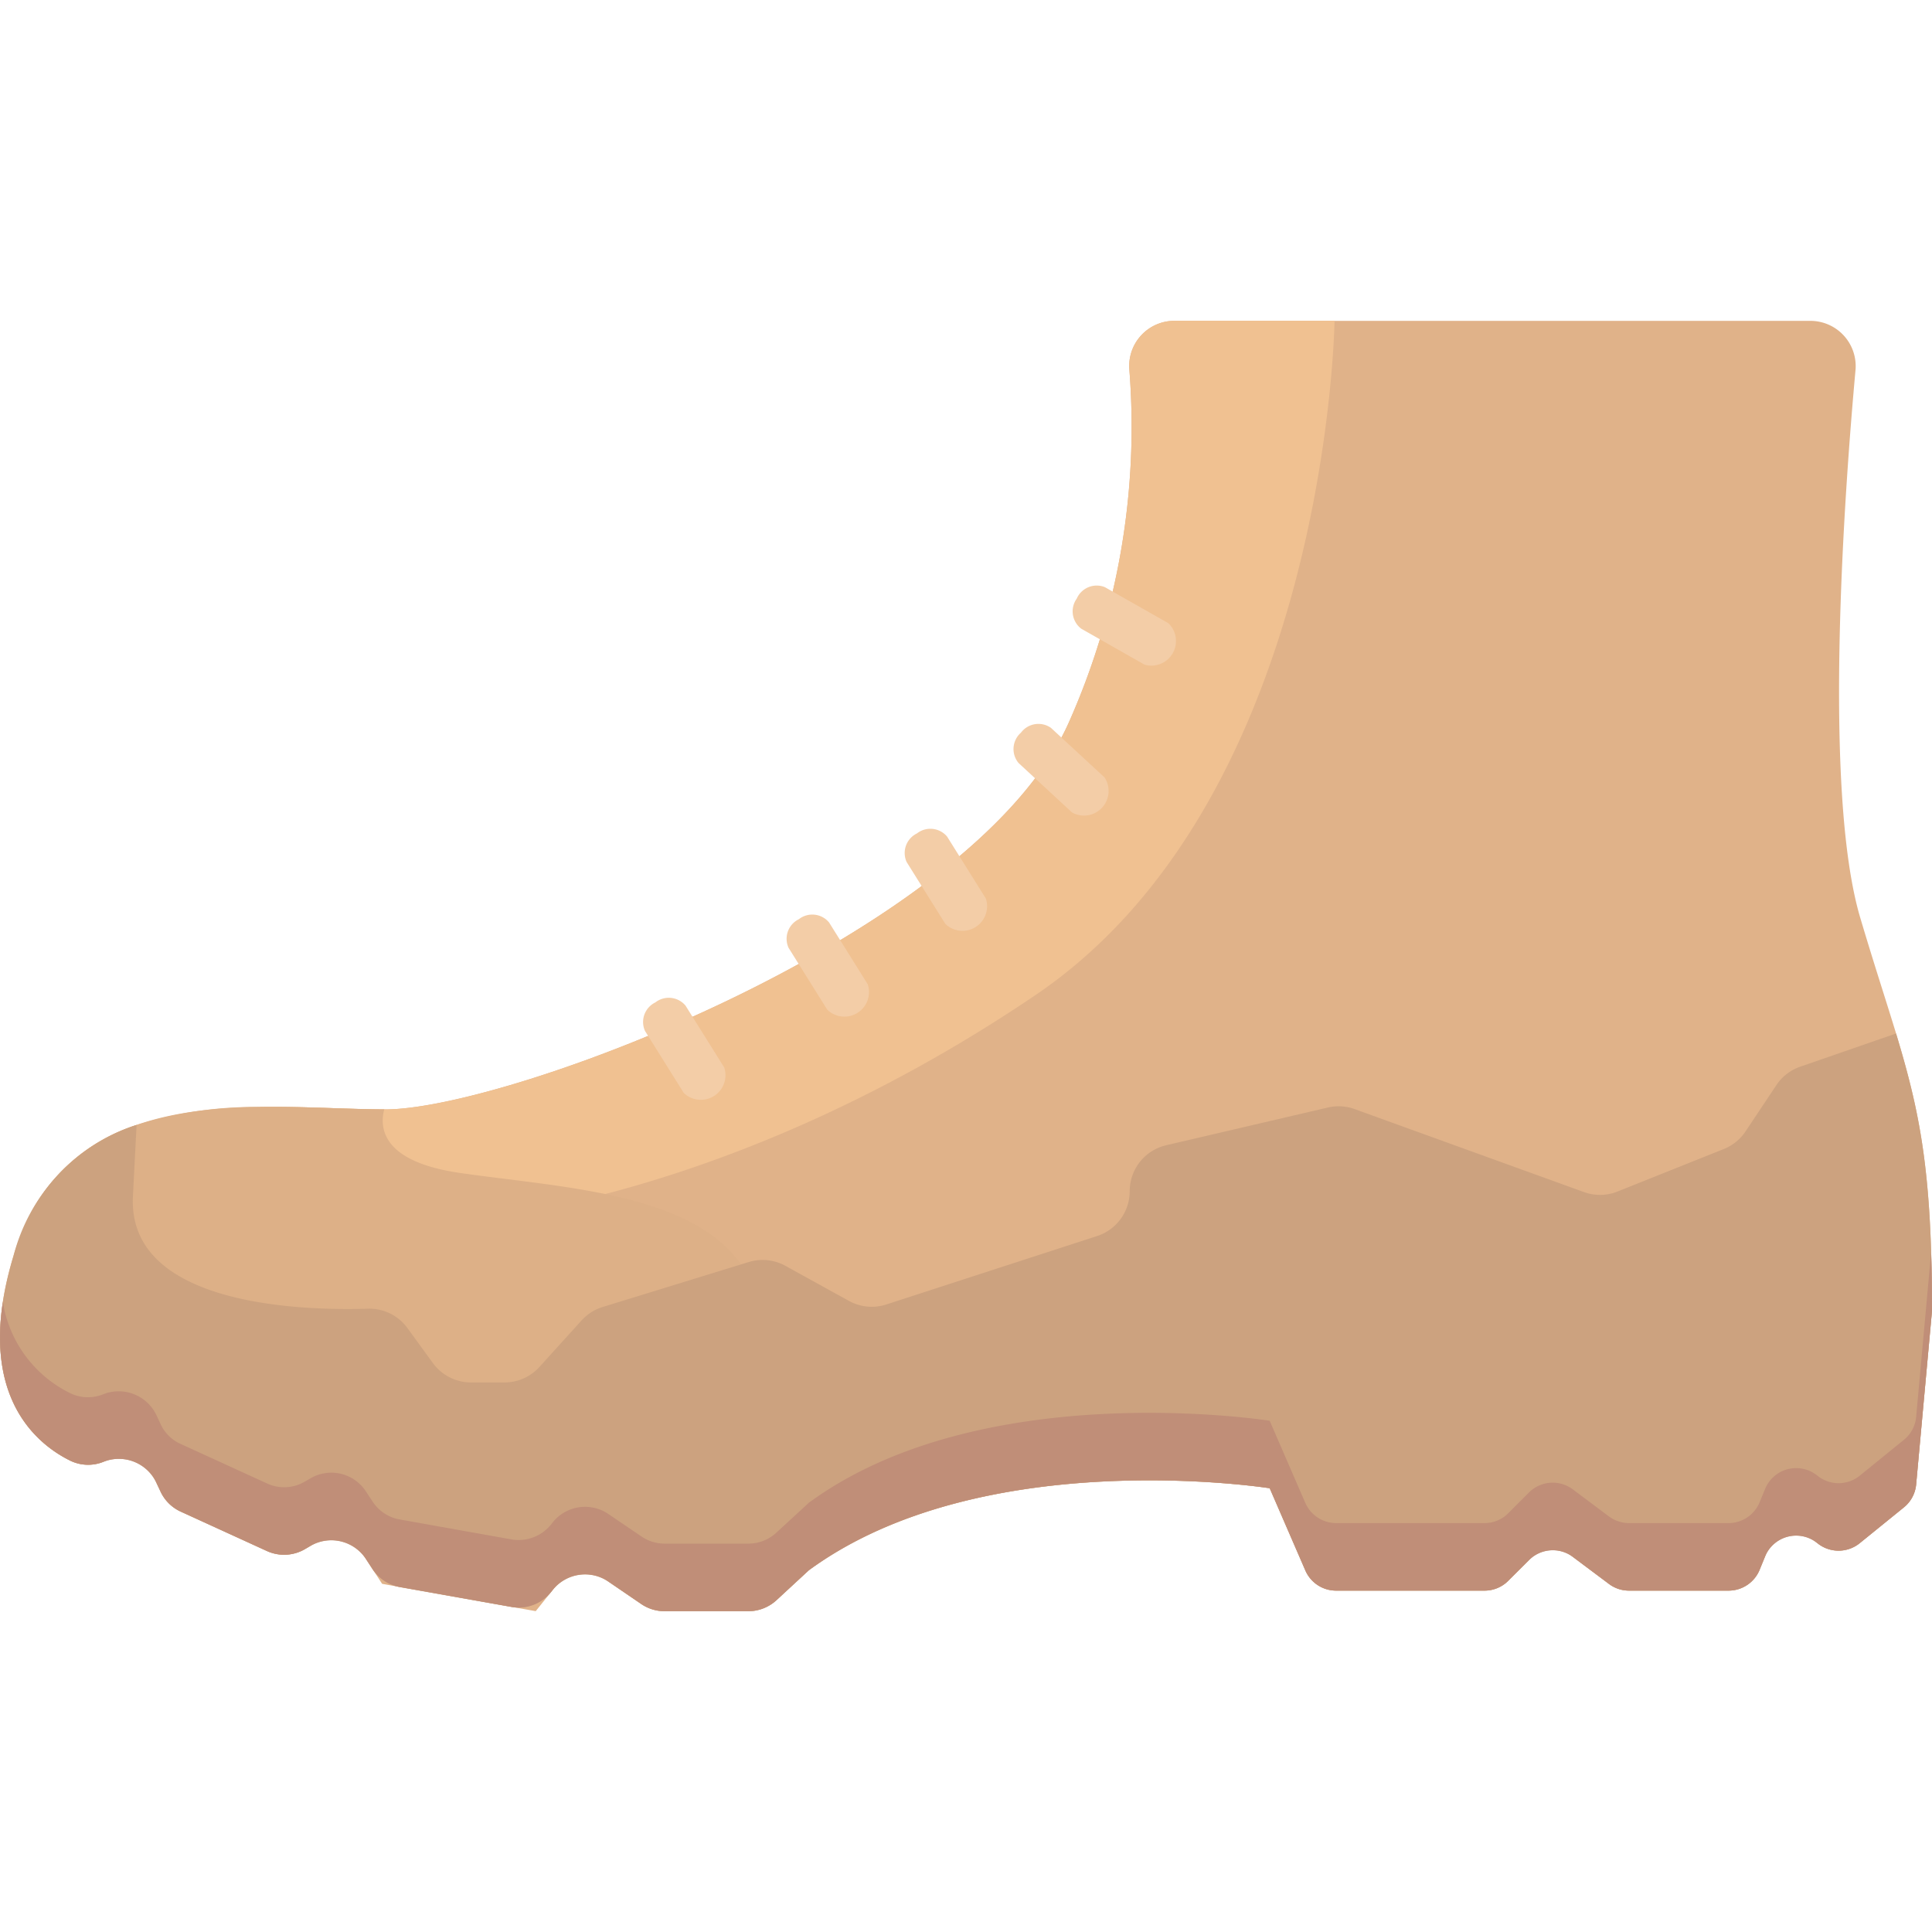 <svg height="512" viewBox="0 0 128 128" width="512" xmlns="http://www.w3.org/2000/svg"><g id="icon"><path d="m125.62 68.472c-.655-2.156-1.444-4.542-2.368-7.648-2.517-8.454-1.037-28.435-.32-36.3a3 3 0 0 0 -2.987-3.266h-42.134a2.992 2.992 0 0 0 -2.989 3.228 48.154 48.154 0 0 1 -4.044 23.458c-6.333 14.022-37.094 25.556-45.237 25.556h-.083c-2.451-.006-5.319-.2-8.239-.16a26.167 26.167 0 0 0 -8.168 1.193 12.071 12.071 0 0 0 -7.276 6.387 15.281 15.281 0 0 0 -.886 2.3c-2.74 9.079 1.527 12.448 3.76 13.545a2.678 2.678 0 0 0 2.207.077l2.4-.956 1.38 2.932a2.72 2.72 0 0 0 1.341 1.328l5.71 2.612a2.752 2.752 0 0 0 2.529-.135l2.611-1.533 2.49 3.843 10.176 1.81 2.714-3.395 4.28 2.92a2.766 2.766 0 0 0 1.547.475h5.544a2.746 2.746 0 0 0 1.867-.732l2.143-1.982c11.537-8.441 30.536-5.429 30.536-5.429l2.361 5.441a2.212 2.212 0 0 0 2.041 1.341h9.837a2.213 2.213 0 0 0 1.565-.648l2.74-2.739 3.934 2.946a2.219 2.219 0 0 0 1.327.441h6.595a2.221 2.221 0 0 0 2.055-1.379l1.469-3.593 2.4 1.86a2.227 2.227 0 0 0 2.759-.032l2.926-2.367a2.216 2.216 0 0 0 .815-1.527l1.052-11.501c0-9.291-.8-13.135-2.38-18.371z" fill="#e0b289"/><path d="m77.811 21.253a2.992 2.992 0 0 0 -2.989 3.228 48.154 48.154 0 0 1 -4.044 23.458c-6.333 14.027-37.094 25.561-45.237 25.561h-.083c-2.451-.006-5.319-.2-8.239-.16l13.674 7.46s17.186-.986 37.7-14.867c19.407-13.133 19.824-44.68 19.824-44.68z" fill="#f0c191"/><path d="m33.536 99.733-26.536-10.401-5.225-8.412a12.071 12.071 0 0 1 7.276-6.391c5.2-1.809 11.614-1.039 16.407-1.033-.334 1.264-.116 3.485 5.062 4.222 7.386 1.059 17.036 1.361 19.449 7.694s-16.433 14.321-16.433 14.321z" fill="#ddb087"/><path d="m125.62 68.472-6.352 2.2a3.116 3.116 0 0 0 -1.579 1.221l-2.041 3.063a3.125 3.125 0 0 1 -1.44 1.169l-7.041 2.816a3.122 3.122 0 0 1 -2.224.037l-15.2-5.5a3.127 3.127 0 0 0 -1.776-.1l-10.709 2.499a3.124 3.124 0 0 0 -2.412 3.042 3.125 3.125 0 0 1 -2.16 2.972l-13.966 4.534a3.128 3.128 0 0 1 -2.475-.237l-4.21-2.323a3.12 3.12 0 0 0 -2.429-.251l-9.673 2.976a3.135 3.135 0 0 0 -1.4.889l-2.793 3.084a3.12 3.12 0 0 1 -2.316 1.028h-2.218a3.124 3.124 0 0 1 -2.526-1.286l-1.686-2.316a3.114 3.114 0 0 0 -2.618-1.284c-4.351.136-15.939-.181-15.569-7.44.1-1.989.18-3.536.244-4.736a12.341 12.341 0 0 0 -8.162 8.7c-2.741 9.071 1.528 12.443 3.759 13.543a2.716 2.716 0 0 0 2.205.078 2.746 2.746 0 0 1 3.5 1.376l.282.6a2.741 2.741 0 0 0 1.341 1.326l5.706 2.608a2.739 2.739 0 0 0 2.529-.13l.35-.2a2.741 2.741 0 0 1 3.69.873l.415.64a2.742 2.742 0 0 0 1.821 1.209l7.4 1.315a2.743 2.743 0 0 0 2.623-.987l.11-.137a2.743 2.743 0 0 1 3.687-.553l2.18 1.486a2.736 2.736 0 0 0 1.544.477h5.545a2.743 2.743 0 0 0 1.86-.728l2.151-1.986c11.538-8.451 30.537-5.439 30.537-5.439l2.358 5.442a2.225 2.225 0 0 0 2.041 1.34h9.83a2.223 2.223 0 0 0 1.572-.65l1.379-1.377a2.224 2.224 0 0 1 2.905-.206l2.389 1.789a2.221 2.221 0 0 0 1.334.444h6.588a2.224 2.224 0 0 0 2.059-1.382l.361-.881a2.224 2.224 0 0 1 3.421-.917l.086.067a2.225 2.225 0 0 0 2.763-.03l2.924-2.368a2.225 2.225 0 0 0 .816-1.526l1.05-11.502c0-9.291-.8-13.135-2.38-18.371z" fill="#cca27f"/><path d="m128 86.844-1.05 11.509a2.2 2.2 0 0 1 -.82 1.52l-2.92 2.371a2.227 2.227 0 0 1 -2.76.03l-.09-.07a2.227 2.227 0 0 0 -3.42.919l-.36.881a2.218 2.218 0 0 1 -2.06 1.379h-6.59a2.184 2.184 0 0 1 -1.33-.44l-2.39-1.79a2.227 2.227 0 0 0 -2.91.21l-1.38 1.371a2.2 2.2 0 0 1 -1.57.649h-9.83a2.217 2.217 0 0 1 -2.04-1.34l-2.36-5.443s-19-3.02-30.53 5.431l-2.15 1.99a2.777 2.777 0 0 1 -1.86.72h-5.55a2.722 2.722 0 0 1 -1.54-.47l-2.18-1.49a2.744 2.744 0 0 0 -3.69.549l-.11.141a2.745 2.745 0 0 1 -2.62.99l-7.4-1.321a2.706 2.706 0 0 1 -1.82-1.21l-.42-.64a2.743 2.743 0 0 0 -3.69-.87l-.35.21a2.742 2.742 0 0 1 -2.52.131l-5.71-2.611a2.712 2.712 0 0 1 -1.34-1.329l-.28-.6a2.752 2.752 0 0 0 -3.51-1.371 2.724 2.724 0 0 1 -2.2-.079c-1.96-.971-5.5-3.688-4.46-10.507a8.148 8.148 0 0 0 4.46 6.036 2.684 2.684 0 0 0 2.2.069 2.767 2.767 0 0 1 3.51 1.381l.28.6a2.652 2.652 0 0 0 1.34 1.32l5.71 2.611a2.684 2.684 0 0 0 2.52-.131l.35-.2a2.734 2.734 0 0 1 3.69.87l.42.64a2.715 2.715 0 0 0 1.82 1.209l7.4 1.321a2.767 2.767 0 0 0 2.62-.99l.11-.141a2.745 2.745 0 0 1 3.69-.55l2.18 1.48a2.725 2.725 0 0 0 1.54.481h5.55a2.735 2.735 0 0 0 1.86-.731l2.15-1.98c11.53-8.45 30.53-5.43 30.53-5.43l2.36 5.441a2.234 2.234 0 0 0 2.04 1.339h9.83a2.2 2.2 0 0 0 1.57-.649l1.38-1.381a2.225 2.225 0 0 1 2.91-.2l2.39 1.791a2.256 2.256 0 0 0 1.33.439h6.59a2.235 2.235 0 0 0 2.06-1.379l.36-.881a2.226 2.226 0 0 1 3.42-.919l.09.07a2.227 2.227 0 0 0 2.76-.03l2.92-2.371a2.2 2.2 0 0 0 .82-1.53l.99-10.879c.04 1.183.06 2.453.06 3.854z" fill="#c08e78"/><g fill="#f3cda7"><path d="m43.417 66.414a1.443 1.443 0 0 0 -.683 1.892l2.564 4.1a1.631 1.631 0 0 0 2.685-1.68l-2.564-4.1a1.445 1.445 0 0 0 -2.002-.212z"/><path d="m52.926 60.9a1.444 1.444 0 0 0 -.683 1.893l2.564 4.1a1.63 1.63 0 0 0 2.684-1.68l-2.564-4.1a1.444 1.444 0 0 0 -2.001-.213z"/><path d="m60.749 55.217a1.443 1.443 0 0 0 -.683 1.892l2.564 4.1a1.63 1.63 0 0 0 2.684-1.68l-2.564-4.1a1.444 1.444 0 0 0 -2.001-.212z"/><path d="m67.641 48.541a1.444 1.444 0 0 0 -.163 2.006l3.548 3.282a1.63 1.63 0 0 0 2.151-2.324l-3.549-3.283a1.444 1.444 0 0 0 -1.987.319z"/><path d="m71.335 39.663a1.445 1.445 0 0 0 .3 1.99l4.2 2.385a1.631 1.631 0 0 0 1.565-2.755l-4.2-2.383a1.445 1.445 0 0 0 -1.865.763z"/></g></g></svg>